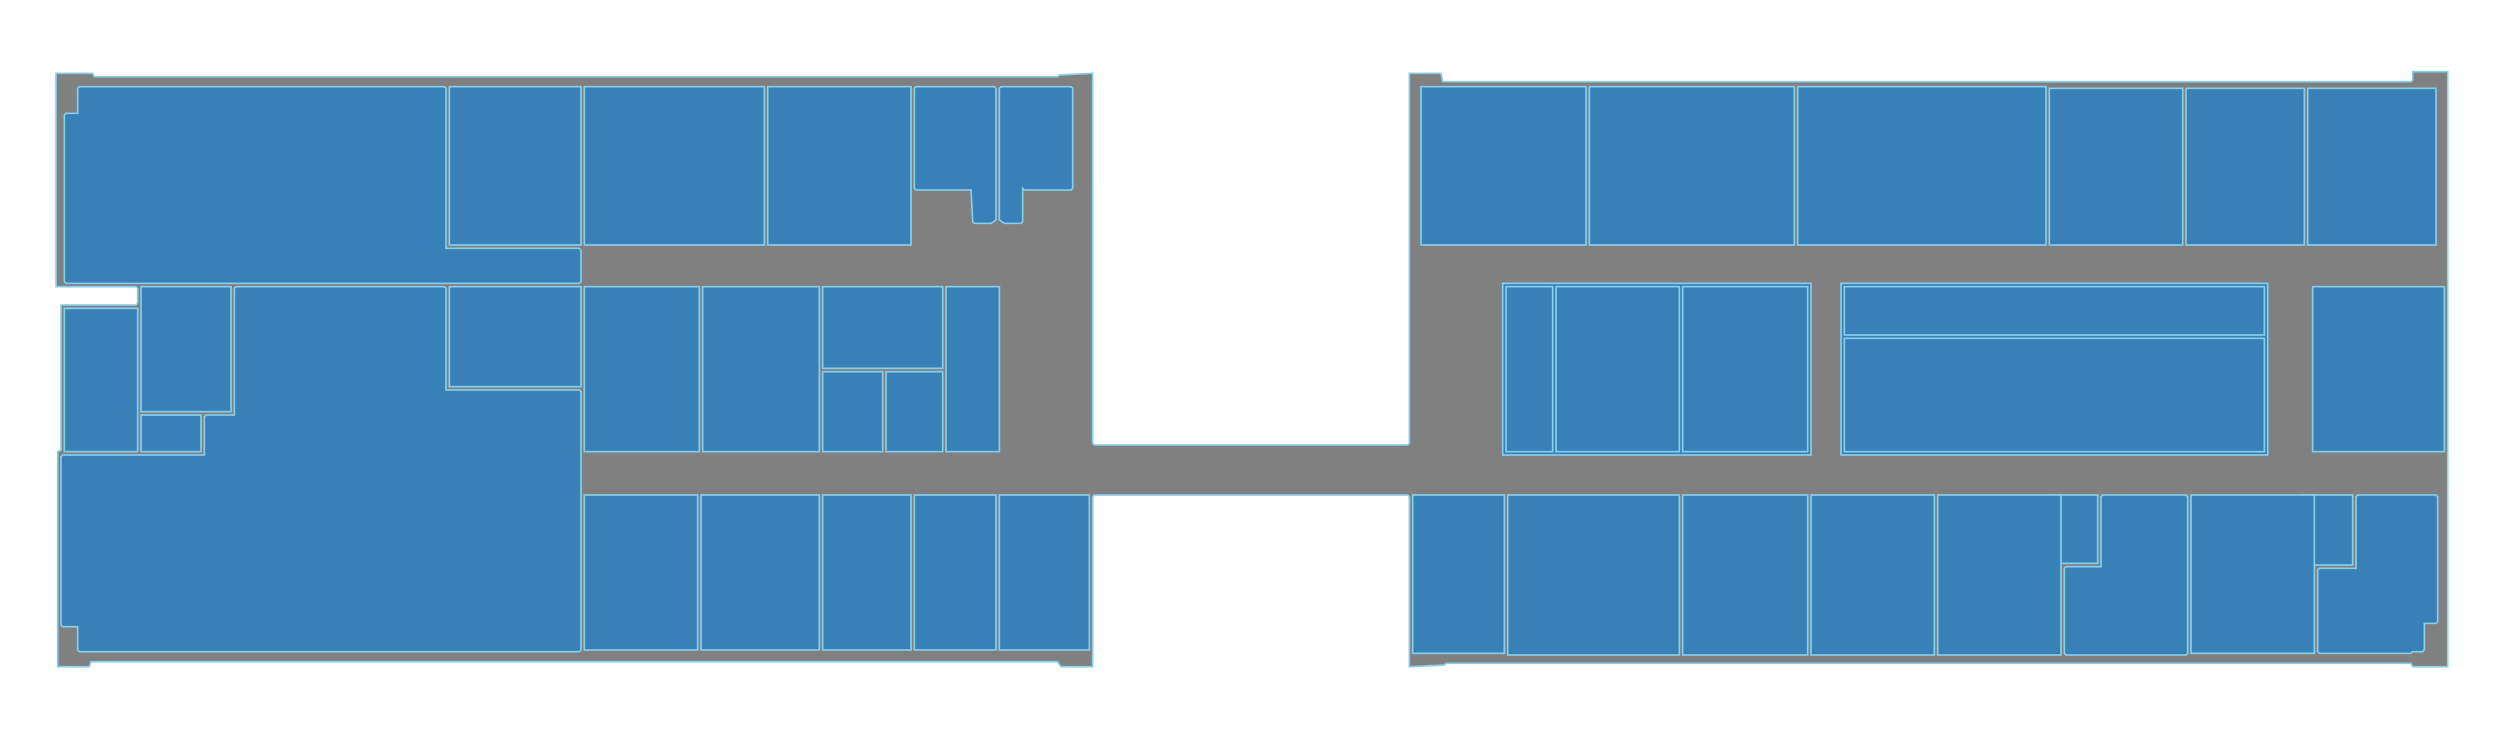 <?xml version="1.0" encoding="utf-8"?>
<svg viewBox="0 0 1500 450" xmlns="http://www.w3.org/2000/svg">
  <g class="svg-floormap-group" stroke="#87ceeb" stroke-width="1" fill="#3780B8" transform="matrix(1, 0, 0, 1, -10.395, 14)">
    <polygon points="1458 29,1458 34,1457 35,876 35,875 30,856 30,856 252,855 253,667 253,666 252,666 30,646 31,645 32,67 32,66 30,44 30,44 158,92 158,93 159,93 168,92 169,47 169,47 256,45 257,45 386,64 386,65 383,645 383,647 386,666 386,666 284,667 283,855 283,856 284,856 386,877 385,878 384,1457 384,1458 386,1479 386,1479 29" class="svg-floormap" id="shape1" style="fill: rgb(128, 128, 128);"/>
    <polygon points="1424 284,1425 283,1472 283,1473 284,1473 359,1472 360,1465 360,1465 376,1464 377,1458 377,1457 378,1402 378,1401 377,1401 328,1402 327,1424 327" class="svg-floormap" id="shape2"/>
    <polygon points="1391 283,1422 283,1422 325,1391 325" class="svg-floormap" id="shape3"/>
    <polygon points="1325 283,1399 283,1399 378,1325 378" class="svg-floormap" id="shape4"/>
    <polygon points="1271 284,1272 283,1322 283,1323 284,1323 378,1322 379,1250 379,1249 378,1249 327,1250 326,1271 326" class="svg-floormap" id="shape5"/>
    <polygon points="1239 283,1269 283,1269 324,1239 324" class="svg-floormap" id="shape6"/>
    <polygon points="1173 283,1247 283,1247 379,1173 379" class="svg-floormap" id="shape7"/>
    <polygon points="1097 379,1097 283,1171 283,1171 379" class="svg-floormap" id="shape8"/>
    <polygon points="1020 379,1020 283,1095 283,1095 379" class="svg-floormap" id="shape9"/>
    <polygon points="915 379,915 283,1018 283,1018 379" class="svg-floormap" id="shape10"/>
    <polygon points="858 283,913 283,913 378,858 378" class="svg-floormap" id="shape11"/>
    <polygon points="610 283,664 283,664 376,610 376" class="svg-floormap" id="shape12"/>
    <polygon points="559 376,559 283,608 283,608 376" class="svg-floormap" id="shape13"/>
    <polygon points="504 283,557 283,557 376,504 376" class="svg-floormap" id="shape14"/>
    <polygon points="431 283,502 283,502 376,431 376" class="svg-floormap" id="shape15"/>
    <polygon points="361 283,429 283,429 376,361 376" class="svg-floormap" id="shape16"/>
    <polygon points="95 235,131 235,131 257,95 257" class="svg-floormap" id="shape17"/>
    <polygon points="542 209,576 209,576 257,542 257" class="svg-floormap" id="shape18"/>
    <polygon points="504 209,540 209,540 257,504 257" class="svg-floormap" id="shape19"/>
    <polygon points="49 171,93 171,93 257,49 257" class="svg-floormap" id="shape20"/>
    <polygon points="1398 257,1398 158,1477 158,1477 257" class="svg-floormap" id="shape21"/>
    <polygon points="578 257,578 158,610 158,610 257" class="svg-floormap" id="shape22"/>
    <polygon points="504 207,504 158,576 158,576 207" class="svg-floormap" id="shape23"/>
    <polygon points="432 257,432 158,502 158,502 257" class="svg-floormap" id="shape24"/>
    <polygon points="361 158,430 158,430 257,361 257" class="svg-floormap" id="shape25"/>
    <polygon points="280 158,359 158,359 218,280 218" class="svg-floormap" id="shape26"/>
    <polygon points="151 159,152 158,277 158,278 159,278 220,358 220,359 221,359 376,358 377,58 377,57 376,57 362,48 362,47 361,47 260,48 259,133 259,133 236,134 235,151 235" class="svg-floormap" id="shape27"/>
    <polygon points="95 158,149 158,149 233,95 233" class="svg-floormap" id="shape28"/>
    <polygon points="1115 156,1371 156,1371 259,1115 259" class="svg-floormap" id="shape30"/>
    <polygon points="1117 189,1369 189,1369 257,1117 257" class="svg-floormap" id="shape31"/>
    <polygon points="1117 158,1369 158,1369 187,1117 187" class="svg-floormap" id="shape32"/>
    <polygon points="912 156,1097 156,1097 259,912 259" class="svg-floormap" id="shape33"/>
    <polygon points="1020 257,1020 158,1095 158,1095 257" class="svg-floormap" id="shape34"/>
    <polygon points="944 257,944 158,1018 158,1018 257" class="svg-floormap" id="shape35"/>
    <polygon points="914 257,914 158,942 158,942 257" class="svg-floormap" id="shape36"/>
    <polygon points="1395 39,1472 39,1472 133,1395 133" class="svg-floormap" id="shape37"/>
    <polygon points="1322 39,1393 39,1393 133,1322 133" class="svg-floormap" id="shape38"/>
    <polygon points="1240 39,1320 39,1320 133,1240 133" class="svg-floormap" id="shape39"/>
    <polygon points="1089 38,1238 38,1238 133,1089 133" class="svg-floormap" id="shape40"/>
    <polygon points="964 133,964 38,1087 38,1087 133" class="svg-floormap" id="shape41"/>
    <polygon points="863 133,863 38,962 38,962 133" class="svg-floormap" id="shape42"/>
    <polygon points="610 39,611 38,653 38,654 39,654 99,653 100,625 100,624 99,624 119,623 120,613 120,610 118" class="svg-floormap" id="shape43"/>
    <polygon points="559 39,560 38,607 38,608 39,608 118,605 120,595 120,594 119,593 100,560 100,559 99" class="svg-floormap" id="shape44"/>
    <polygon points="471 38,557 38,557 133,471 133" class="svg-floormap" id="shape45"/>
    <polygon points="361 38,469 38,469 133,361 133" class="svg-floormap" id="shape46"/>
    <polygon points="280 38,359 38,359 133,280 133" class="svg-floormap" id="shape47"/>
    <polygon points="57 39,58 38,277 38,278 39,278 135,358 135,359 136,359 155,358 156,50 156,49 155,49 55,50 54,57 54" class="svg-floormap" id="shape48"/>
  </g>
</svg>